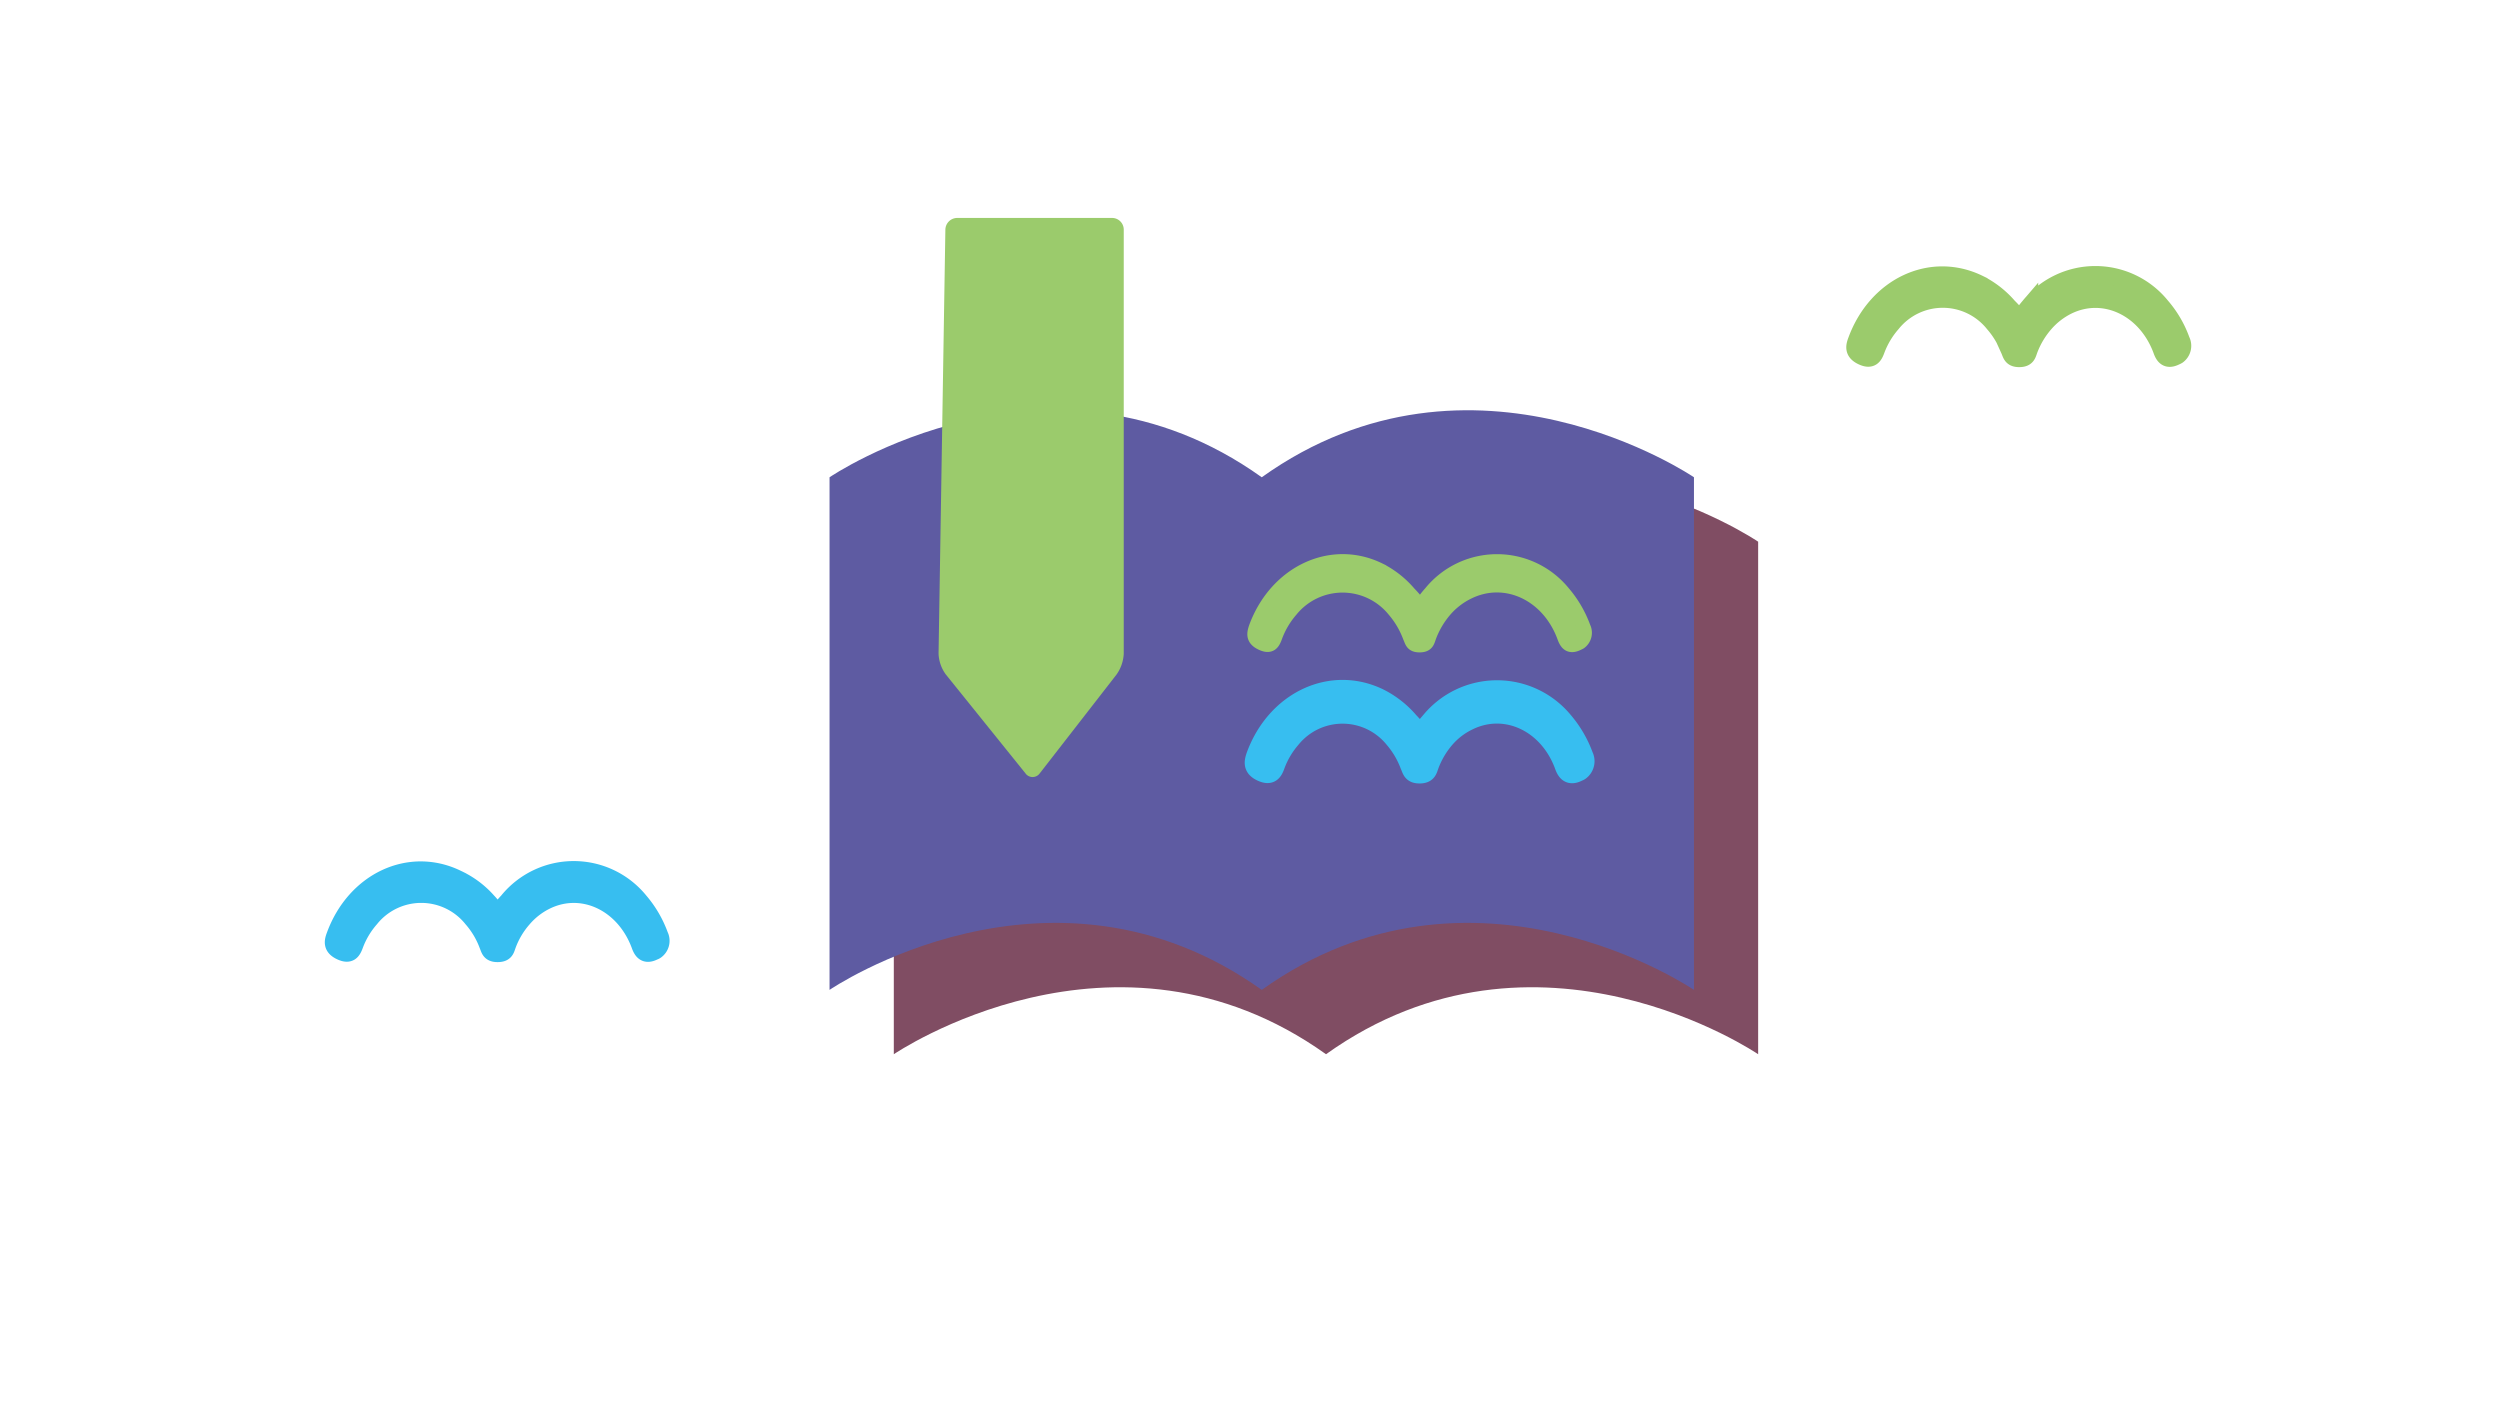 <svg xmlns="http://www.w3.org/2000/svg" viewBox="0 0 319 179"><defs><style>.cls-1,.cls-5,.cls-6{fill:#9bcb6c;}.cls-1,.cls-6{stroke:#9bcb6c;}.cls-1,.cls-2,.cls-6,.cls-7{stroke-miterlimit:10;}.cls-1,.cls-2{stroke-width:2.23px;}.cls-2,.cls-7{fill:#37bef0;stroke:#37bef0;}.cls-3{fill:#804d63;}.cls-4{fill:#5e5ba2;}.cls-6{stroke-width:1.75px;}.cls-7{stroke-width:2.42px;}.cls-8{fill:none;}</style></defs><g id="レイヤー_2" data-name="レイヤー 2"><g id="section_1-1"><path class="cls-1" d="M257.22,40.17a.53.53,0,0,0,.8.1l.09-.1c.27-.38.55-.74.85-1.09a10.81,10.81,0,0,1,16.82,0,13.79,13.79,0,0,1,2.54,4.35,1.52,1.52,0,0,1-.45,1.92,1.58,1.58,0,0,1-.26.13c-1.07.54-1.49,0-1.78-.84-2-5.38-7.36-7.9-12-5.63a9.38,9.38,0,0,0-2.93,2.27,11,11,0,0,0-2,3.36c-.21.58-.27,1.09-1.25,1.09s-1-.54-1.25-1.09a10.86,10.86,0,0,0-2-3.36,8.33,8.33,0,0,0-13,0l0,0a10.87,10.87,0,0,0-2,3.35c-.29.8-.63,1.38-1.78.84s-1-1.26-.72-2c2.57-7,9.54-10.22,15.59-7.27a12.09,12.09,0,0,1,3.78,2.94A13.32,13.32,0,0,1,257.22,40.17Z"/><path class="cls-2" d="M63.05,116a.52.52,0,0,0,.8.1.28.28,0,0,0,.09-.1A13.14,13.14,0,0,1,64.8,115a10.82,10.82,0,0,1,16.82,0,14.12,14.12,0,0,1,2.54,4.36,1.52,1.52,0,0,1-.46,1.91.91.91,0,0,1-.26.13c-1.07.54-1.49,0-1.78-.83-2-5.39-7.36-7.91-12-5.63a9.2,9.2,0,0,0-2.92,2.27,10.63,10.63,0,0,0-2,3.36c-.21.58-.26,1.08-1.25,1.08s-1-.54-1.24-1.08a10.82,10.82,0,0,0-2-3.36,8.34,8.34,0,0,0-13,0l0,0a10.75,10.75,0,0,0-2,3.35c-.29.79-.62,1.37-1.77.83s-1-1.26-.72-2c2.56-7,9.54-10.22,15.58-7.26A11.8,11.8,0,0,1,62.2,115,13.32,13.32,0,0,1,63.05,116Z"/><path class="cls-3" d="M169.2,134.52c26.93-19.23,55.14,0,55.14,0V69.12s-28.21-19.24-55.14,0c-26.94-19.24-55.15,0-55.15,0v65.4S142.26,115.29,169.2,134.52Z"/><path class="cls-4" d="M161,126.31c26.93-19.24,55.15,0,55.15,0V60.9s-28.22-19.24-55.15,0c-26.94-19.24-55.15,0-55.15,0v65.41S134,107.07,161,126.31Z"/><path class="cls-5" d="M119.76,83.4a4.8,4.8,0,0,0,.91,2.64l10.17,12.63a1.12,1.12,0,0,0,1.84,0l9.79-12.6a5,5,0,0,0,.92-2.66V29.29a1.49,1.49,0,0,0-1.49-1.48H122.14a1.52,1.52,0,0,0-1.51,1.48Z"/><path class="cls-6" d="M180.75,76.73a.52.52,0,0,0,.81.1.28.28,0,0,0,.09-.1,11.54,11.54,0,0,1,.87-1.09,10.94,10.94,0,0,1,17,0,14.32,14.32,0,0,1,2.57,4.41,1.55,1.55,0,0,1-.47,1.94,2.1,2.1,0,0,1-.26.13c-1.08.54-1.5,0-1.8-.85-2-5.45-7.44-8-12.17-5.7a9.33,9.33,0,0,0-3,2.3,11.19,11.19,0,0,0-2,3.4c-.21.59-.27,1.1-1.26,1.1s-1-.55-1.26-1.1a11.19,11.19,0,0,0-2-3.4,8.44,8.44,0,0,0-13.12,0l0,0a10.83,10.83,0,0,0-2,3.39c-.29.81-.63,1.39-1.79.84s-1-1.27-.73-2.07c2.59-7,9.65-10.34,15.77-7.35a12.23,12.23,0,0,1,3.82,3A13.14,13.14,0,0,1,180.75,76.73Z"/><path class="cls-7" d="M180.75,93.12a.52.52,0,0,0,.81.1.28.28,0,0,0,.09-.1,13,13,0,0,1,.87-1.09,11,11,0,0,1,17,0,14.44,14.44,0,0,1,2.57,4.41,1.55,1.55,0,0,1-.47,1.94,1.26,1.26,0,0,1-.26.13c-1.08.55-1.5,0-1.8-.85-2-5.44-7.44-8-12.17-5.69a9.16,9.16,0,0,0-3,2.29,11.19,11.19,0,0,0-2,3.4c-.21.59-.27,1.1-1.26,1.1s-1-.55-1.26-1.1a11.19,11.19,0,0,0-2-3.4,8.44,8.44,0,0,0-13.12,0l0,0a10.94,10.94,0,0,0-2,3.39c-.29.81-.63,1.39-1.79.85s-1-1.27-.73-2.07c2.59-7.05,9.65-10.35,15.77-7.36a12.23,12.23,0,0,1,3.82,3A13.14,13.14,0,0,1,180.75,93.12Z"/><rect class="cls-8" width="319" height="179"/></g></g></svg>